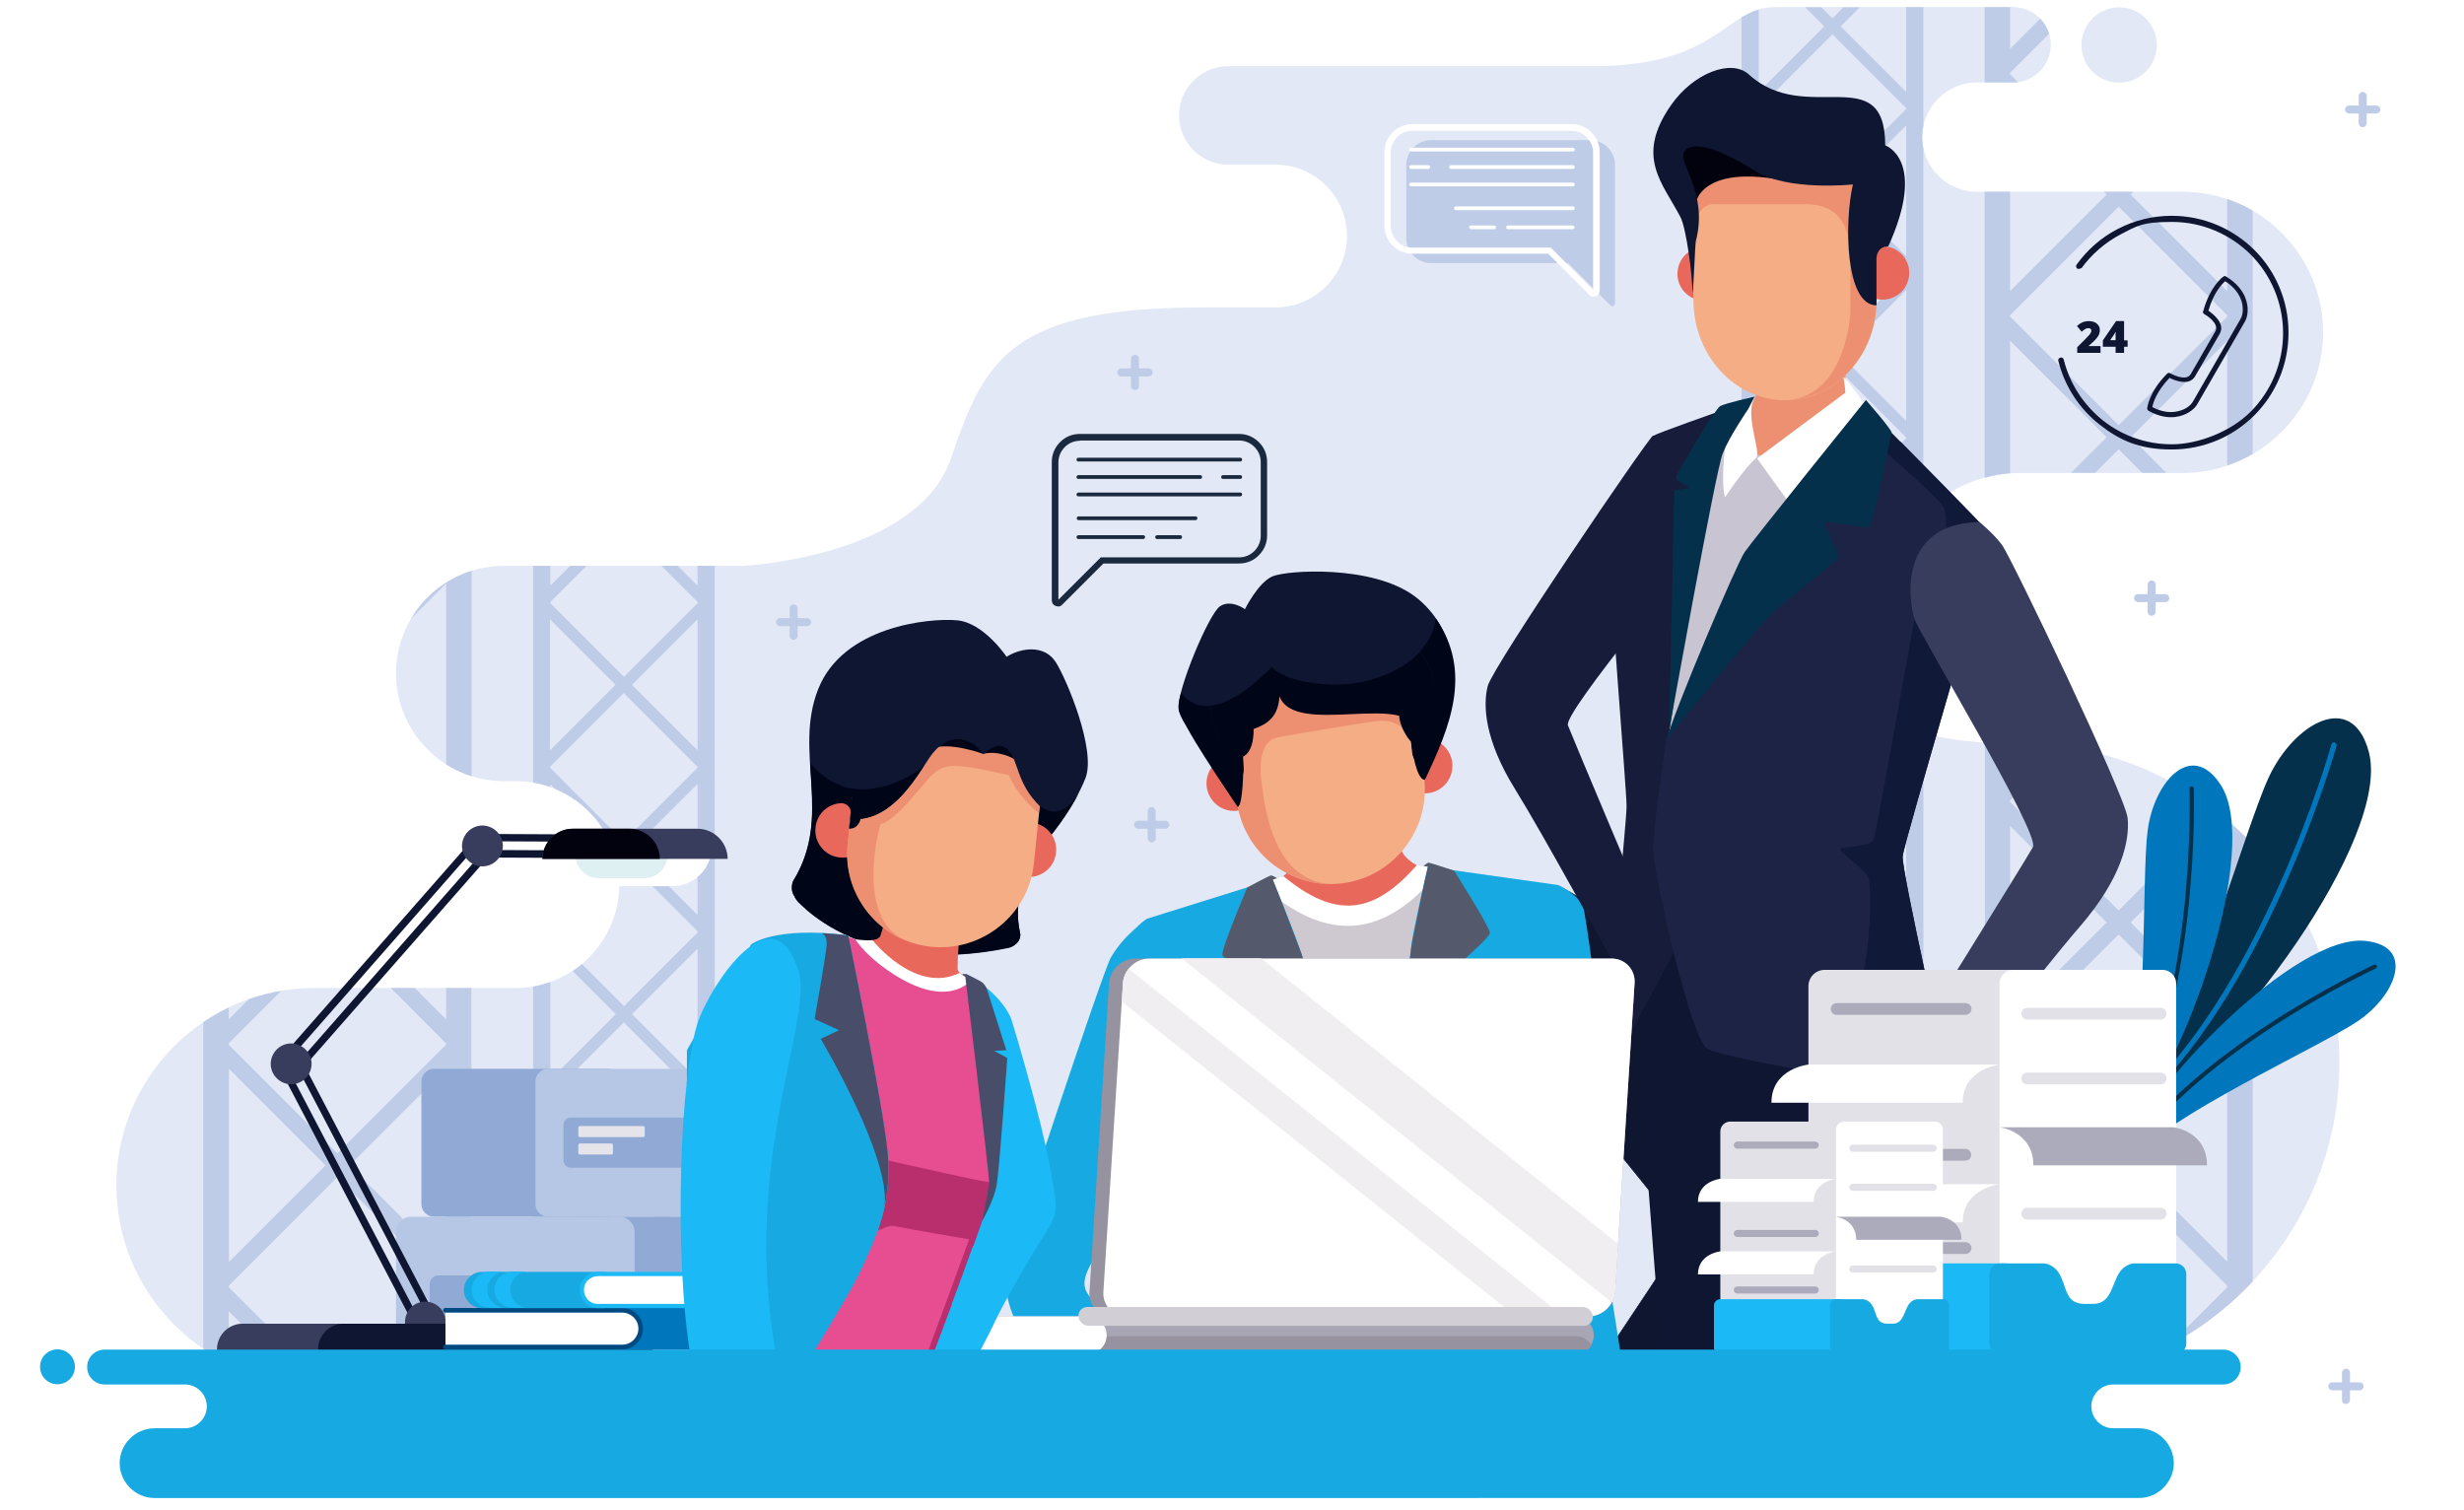 <?xml version="1.0" encoding="UTF-8"?><svg id="Layer_1" xmlns="http://www.w3.org/2000/svg" viewBox="0 0 1046 641"><defs><style>.cls-1{fill:#e6e4eb;}.cls-2,.cls-3{fill:#e2e1e7;}.cls-4,.cls-5{fill:#fff;}.cls-6{fill:#90a9d5;}.cls-7{fill:#b6c7e6;}.cls-8,.cls-9{fill:#acabbb;}.cls-10{fill:#a8a6b5;}.cls-11,.cls-12{fill:#0e1632;}.cls-13,.cls-14{fill:#1bb9f5;}.cls-15,.cls-16{fill:#383d5d;}.cls-17{fill:#0f1630;stroke:#0e1632;stroke-miterlimit:22.9;stroke-width:.3px;}.cls-17,.cls-18,.cls-16,.cls-19,.cls-20,.cls-21,.cls-22,.cls-23,.cls-24,.cls-12,.cls-25,.cls-14,.cls-26,.cls-27,.cls-28,.cls-29,.cls-30,.cls-31,.cls-32,.cls-9,.cls-33,.cls-34,.cls-35,.cls-36,.cls-5,.cls-3,.cls-37,.cls-38,.cls-39,.cls-40,.cls-41,.cls-42,.cls-43{fill-rule:evenodd;}.cls-18{fill:#f4ad85;}.cls-19{fill:#3d4155;}.cls-20{fill:#484e6a;}.cls-21{fill:#545a6c;}.cls-22{fill:#96929f;}.cls-23{fill:#1a293d;}.cls-24{fill:#17a9e1;}.cls-25{fill:#1c2344;}.cls-26{fill:#101937;}.cls-27{fill:#171c3a;}.cls-28{fill:#dff0f2;}.cls-29{fill:#c9c4d1;}.cls-30{fill:#d2ced6;}.cls-31{fill:#cec9d0;}.cls-32{fill:#bfcce8;}.cls-33{fill:#b92f6d;}.cls-34{fill:#f0eef0;}.cls-35{fill:#ed9072;}.cls-36{fill:#e74d91;}.cls-37{fill:#e2e8f5;}.cls-38{fill:#e8685b;}.cls-39{fill:#0076bd;}.cls-40{fill:#004a82;}.cls-41{fill:#01020e;}.cls-42{fill:#010518;}.cls-43{fill:#05304b;}</style></defs><rect class="cls-4" x="-83" width="1200" height="641"/><path class="cls-37" d="m218.9,419.4h-85.7c-46.1,0-83.8,37.7-83.8,83.8s37.7,83.8,83.8,83.8h724.2c74.6,0,135.7-61.1,135.7-135.7s-61.1-135.7-135.7-135.7-57.4-25.8-57.4-57.4,25.8-57.4,57.4-57.4h69.1c32.8,0,59.7-26.9,59.7-59.7s-26.8-59.7-59.7-59.7h-87.3c-12.8,0-23.2-10.5-23.2-23.2s10.5-23.2,23.2-23.2h15.4c8.8,0,16-7.2,16-16s-7.2-16-16-16h-101c-21.3,0-23.6,25.1-77.4,25.1h-154.8c-11.5,0-20.9,9.4-20.9,20.9s9.4,20.9,20.9,20.9h20.1c16.7,0,30.3,13.6,30.3,30.3s-13.6,30.3-30.3,30.3h-30.2c-81.6,0-93.2,21.3-107.5,63.8-14.3,42.4-88.5,45.9-88.5,45.9h-101.5c-25.1,0-45.7,20.6-45.7,45.7s20.6,45.7,45.7,45.7h5.2c24.2,0,43.9,19.8,43.9,43.9s-19.8,43.9-43.9,43.9h0ZM899.6,35.1c-8.9,0-16-7.2-16-16s7.2-16,16-16,16,7.2,16,16-7.2,16-16,16Z"/><path class="cls-32" d="m226.2,587h7.3v-44.6l27.8,27.8-16.7,16.7h6.9l13.3-13.3,13.3,13.3h6.9l-16.7-16.7,27.8-27.8v44.6h7.3V240.2h-7.3v8.4l-8.4-8.4h-6.9l15.4,15.4v.4l-31.3,31.3-31.3-31.3v-.4l15.4-15.4h-6.9l-8.5,8.4v-8.4h-7.3v92c2.5.4,5,1.1,7.3,1.9v-1.2l2,2c10.9,4.5,19.6,13.2,24.1,24.1l1.7,1.7-.8.8c.6,1.8,1.1,3.6,1.5,5.4l2.8-2.8,31.3,31.3v.4l-31.3,31.3-17.8-17.8c-1.3,1.1-2.6,2-4,2.9l18.3,18.3-27.8,27.8v-41.4c-2.4.8-4.8,1.5-7.3,1.9v168.2h0Zm7.3-58.8v-55.6l27.8,27.8-27.8,27.8Zm0-209.7v-55.6l27.8,27.8-27.8,27.8Zm62.6-55.6v55.6l-27.8-27.8,27.8-27.8Zm0,69.9v55.6l-27.8-27.8,27.8-27.8Zm0,69.9v55.6l-27.8-27.8,27.8-27.8Zm0,69.9v55.6l-27.8-27.8,27.8-27.8Zm-62.6-147.1l31.3-31.3,31.3,31.3v.4l-31.3,31.3-31.3-31.3v-.4Zm0,139.8l31.3-31.3,31.3,31.3v.4l-31.3,31.3-31.3-31.3v-.4Zm0,69.9l31.3-31.3,31.3,31.3v.4l-31.3,31.3-31.3-31.3v-.4Z"/><path class="cls-32" d="m739.3,587h7.3v-44.6l27.8,27.8-16.7,16.7h6.9l13.3-13.3,13.3,13.3h6.9l-16.7-16.7,27.8-27.8v44.6h7.3v-288.7c-2.7-2.8-5.2-5.9-7.3-9.2v29.4l-27.8-27.8,20.1-20.1c-.4-1.9-.8-3.9-1-5.9l-22.6,22.6-31.3-31.3v-.4l31.3-31.3,23.2,23.2c.4-1.9.8-3.8,1.4-5.6l-21.1-21.1,27.8-27.8v34.3c2.1-3.3,4.6-6.4,7.3-9.2V63.3c-.3-1.6-.5-3.2-.5-5s.2-3.4.5-5V3h-7.3v36l-27.8-27.8,8.1-8.1h-6.9l-4.7,4.7-4.7-4.7h-6.9l8.1,8.1-27.8,27.8V4c-2.6.8-5,2-7.3,3.4v579.7h0Zm7.3-58.8v-55.6l27.8,27.8-27.8,27.8Zm0-69.9v-55.6l27.8,27.8-27.8,27.8Zm0-69.9v-55.6l27.8,27.8-27.8,27.8Zm0-69.9v-55.6l27.8,27.8-27.8,27.8Zm0-69.9v-55.6l27.8,27.8-27.8,27.8Zm0-69.9v-55.6l27.8,27.8-27.8,27.8Zm0-69.9v-55.6l27.8,27.8-27.8,27.8Zm62.6-55.6v55.6l-27.8-27.8,27.8-27.8Zm0,69.9v55.6l-27.8-27.8,27.8-27.8Zm0,209.7v55.6l-27.8-27.8,27.8-27.8Zm0,69.9v55.6l-27.8-27.8,27.8-27.8Zm0,69.9v55.6l-27.8-27.8,27.8-27.8Zm-62.6-426.7l31.3-31.3,31.3,31.3v.4l-31.3,31.3-31.3-31.3v-.4Zm0,69.9l31.3-31.3,31.3,31.3v.4l-31.3,31.3-31.3-31.3v-.4Zm0,69.9l31.3-31.3,31.3,31.3v.4l-31.3,31.3-31.3-31.3v-.4Zm0,139.8l31.3-31.3,31.3,31.3v.4l-31.3,31.3-31.3-31.3v-.4Zm0,69.9l31.3-31.3,31.3,31.3v.4l-31.3,31.3-31.3-31.3v-.4Zm0,69.9l31.3-31.3,31.3,31.3v.4l-31.3,31.3-31.3-31.3v-.4Zm0,69.9l31.3-31.3,31.3,31.3v.4l-31.3,31.3-31.3-31.3v-.4Z"/><path class="cls-32" d="m200.2,419.4h-10.8v13.3l-13.3-13.3h-10.2l23.4,23.5v.6l-46.1,46.1-46.1-46.1v-.6l22.3-22.3c-4.7.8-9.3,2-13.7,3.5l-8.6,8.6v-5c-3.8,1.8-7.4,3.9-10.8,6.2v138.7c3.4,2.3,7,4.4,10.8,6.2v-22.2l30.2,30.2c2,.1,3.9.2,5.9.2h4.5l-40.6-40.6v-.6l46.1-46.1,46.1,46.1v.6l-40.6,40.6h10.2l30.4-30.4v30.4h10.8v-167.6Zm0-177.1c-10.9,3.4-20,10.7-25.7,20.3l14.9-14.9v76.8c3.3,2.1,7,3.8,10.8,5v-87.2h0Zm-103,293.4v-82l41,41-41,41Zm92.2-82v82l-41-41,41-41Z"/><path class="cls-32" d="m842.5,587h10.8v-30.4l28.2,28.2c2.8-.5,5.6-1.1,8.4-1.8l-36.6-36.6v-.6l46.1-46.1,46.1,46.1v.6l-24.9,24.9c13.4-7.1,25.4-16.3,35.7-27.3v-185.6c-4.7-5-9.7-9.6-15-13.8l-41.9,41.9-46.1-46.1v-.6l23-23c-3-.4-6.1-.8-9.2-1l-13.7,13.7v-14.2c-3.7-.3-7.3-.9-10.8-1.9v273.4h0Zm0-384.2c3.5-1,7.1-1.6,10.8-1.9v-56.3l41,41-15.1,15.1h10.2l10-10,10,10h10.2l-15.1-15.1,41-41v53c3.8-1.3,7.4-2.9,10.8-4.9v-103.3c-3.4-2-7-3.6-10.8-4.9v39.1l-41-41,1.2-1.2h-12.6l1.2,1.2-41,41v-42.2h-10.8v121.3h0Zm0-167.8h12.1c.7,0,1.4,0,2.1-.1l-3.4-3.4v-.6l16.6-16.6c-.8-2.4-2.1-4.6-3.8-6.4l-12.8,12.8V3h-10.8v32.1Zm10.8,500.6v-82l41,41-41,41Zm0-103v-82l41,41-41,41Zm92.2-82v82l-41-41,41-41Zm0,103v82l-41-41,41-41Zm-92.2-319.8l46.1-46.1,46.1,46.1v.6l-46.1,46.1-46.1-46.1v-.6Zm0,309l46.1-46.1,46.1,46.1v.6l-46.1,46.1-46.1-46.1v-.6Z"/><path class="cls-6" d="m258,453.7h-73.7c-3,0-5.4,2.4-5.4,5.4v52c0,3,2.4,5.4,5.4,5.4h73.7c3,0,5.4-2.4,5.4-5.4v-52c0-3-2.4-5.4-5.4-5.4Z"/><path class="cls-7" d="m306.4,453.7h-73.7c-3,0-5.4,2.4-5.4,5.4v52c0,3,2.4,5.4,5.4,5.4h73.7c3,0,5.4-2.4,5.4-5.4v-52c0-3-2.4-5.4-5.4-5.4Z"/><path class="cls-6" d="m242.3,474.4h54.6c1.7,0,3.1,1.4,3.1,3.1v15.1c0,1.7-1.4,3.1-3.1,3.1h-54.6c-1.7,0-3.1-1.4-3.1-3.1v-15.1c0-1.7,1.4-3.1,3.1-3.1Z"/><path class="cls-1" d="m246.2,478h26.8c.4,0,.7.3.7.7v3.3c0,.4-.3.7-.7.7h-26.8c-.4,0-.7-.3-.7-.7v-3.3c0-.4.3-.7.7-.7Z"/><path class="cls-1" d="m246.2,485.4h13.3c.4,0,.7.3.7.7v3.3c0,.4-.3.7-.7.7h-13.3c-.4,0-.7-.3-.7-.7v-3.3c0-.4.3-.7.7-.7Z"/><path class="cls-6" d="m232.6,516.5h88.3c3.6,0,6.5,2.9,6.5,6.5v62.3c0,3.6-2.9,6.5-6.5,6.5h-88.3c-3.6,0-6.5-2.9-6.5-6.5v-62.3c0-3.6,2.9-6.5,6.5-6.5Z"/><path class="cls-7" d="m174.6,516.5h88.3c3.6,0,6.5,2.9,6.5,6.5v62.3c0,3.6-2.9,6.5-6.5,6.5h-88.3c-3.6,0-6.5-2.9-6.5-6.5v-62.3c0-3.6,2.9-6.5,6.5-6.5Z"/><path class="cls-6" d="m251.5,541.4h-65.4c-2.1,0-3.7,1.7-3.7,3.7v18.1c0,2.1,1.7,3.7,3.7,3.7h65.4c2.1,0,3.7-1.7,3.7-3.7v-18.1c0-2.1-1.7-3.7-3.7-3.7Z"/><path class="cls-1" d="m246.8,545.7h-32.2c-.4,0-.8.4-.8.8v4c0,.4.4.8.8.8h32.2c.4,0,.8-.4.8-.8v-4c0-.4-.4-.8-.8-.8Z"/><path class="cls-1" d="m246.8,554.5h-15.9c-.4,0-.8.4-.8.8v4c0,.4.4.8.8.8h15.9c.4,0,.8-.4.8-.8v-4c0-.4-.4-.8-.8-.8Z"/><path class="cls-32" d="m1004.7,40.7c0-.9-.8-1.7-1.7-1.7s-1.7.8-1.7,1.7v4.1h-4.1c-1,0-1.7.8-1.7,1.7s.8,1.7,1.7,1.7h4.1v4.1c0,.9.8,1.7,1.7,1.7s1.7-.8,1.7-1.7v-4.1h4.1c.9,0,1.7-.8,1.7-1.7s-.8-1.7-1.7-1.7h-4.1v-4.1Z"/><path class="cls-32" d="m483.5,152.3c0-1-.8-1.7-1.7-1.7s-1.7.8-1.7,1.7v4.1h-4.1c-1,0-1.7.8-1.7,1.7s.8,1.7,1.7,1.7h4.1v4.1c0,1,.8,1.7,1.7,1.7s1.7-.8,1.7-1.7v-4.1h4.1c1,0,1.7-.8,1.7-1.7s-.8-1.7-1.7-1.7h-4.1v-4.1Z"/><path class="cls-32" d="m490.6,344.3c0-.9-.8-1.7-1.7-1.7s-1.7.8-1.7,1.7v4.1h-4.1c-1,0-1.7.8-1.7,1.7s.8,1.7,1.7,1.7h4.1v4.1c0,1,.8,1.7,1.7,1.7s1.7-.8,1.7-1.7v-4.1h4.1c.9,0,1.7-.8,1.7-1.7s-.8-1.7-1.7-1.7h-4.1v-4.1Z"/><path class="cls-32" d="m338.6,258.3c0-.9-.8-1.7-1.7-1.7s-1.7.8-1.7,1.7v4.1h-4.1c-.9,0-1.7.8-1.7,1.7s.8,1.7,1.7,1.7h4.1v4.1c0,1,.8,1.7,1.7,1.7s1.7-.8,1.7-1.7v-4.1h4.1c.9,0,1.7-.8,1.7-1.7s-.8-1.7-1.7-1.7h-4.1v-4.1Z"/><path class="cls-32" d="m915.1,248.1c0-.9-.8-1.7-1.7-1.7s-1.7.8-1.7,1.7v4.1h-4.1c-1,0-1.7.8-1.7,1.7s.8,1.7,1.7,1.7h4.1v4.1c0,1,.8,1.7,1.7,1.7s1.7-.8,1.7-1.7v-4.1h4.1c1,0,1.7-.8,1.7-1.7s-.8-1.7-1.7-1.7h-4.1v-4.1Z"/><path class="cls-17" d="m660.7,376s10.3,3.4,18.5,13.3c4.6,5.6,61,113.6,64.6,120.7,3.6,7,3.6,24.8-4.9,35.7-3.3,4.3-12.8,16.1-23.3,29.1h-33.8c12.3-18.4,28.3-42.5,29.4-44.4,1.9-3.2,2.8-6.2-.6-11.6-3.4-5.3-48.6-60.4-48.6-60.4,0,0-22.2-62-1.4-82.4Z"/><path class="cls-31" d="m601.4,367.3s56.9,8.1,59.3,8.7c2.5.6,6.6,6.3,8.8,10.2,2.2,3.9,4.9,59.4,6.1,74.9,1.3,15.5-3.7,83.3-2.2,101.5.3,3,.7,7.3,1.3,12.3h-170.1c-2.2-20.1-17.3-83.1-18.6-98.2-1.3-15.5-7.7-70.7-6.1-74.9,1.6-4.2,4.7-10.5,7.1-11.5,2.3-1,57.8-18.3,57.8-18.3l28.4,3.1,28.2-7.8h0Z"/><path class="cls-5" d="m601.4,367.3s3.8.5,9.4,1.3c-.3,1.4-.9,2.7-1.9,3.9-22.1,25.3-44.7,27.2-70.6,5.8-1.2-1-2.1-2.2-2.6-3.5,5.4-1.7,9.1-2.8,9.1-2.8l28.4,3.1,28.2-7.8h0Z"/><path class="cls-38" d="m591.5,312.5l.5,14.2s2.4,28.9,2.7,33.3c.2,2.1,2.6,5,6.7,7.3-18.6,21.3-34.8,22.6-56.6,4.6,3.7-3,5.6-6.2,5.4-8.3-.4-4.4-2.7-33.3-2.7-33.3l-1.8-14.1s11.4.9,23.2,2.5c11.4-3.5,22.5-6.3,22.5-6.3h0Z"/><path class="cls-24" d="m606.1,368s-6.6,28.4-7.1,34.2c-.5,5.8-8.2,64-7.4,73.8.4,4.5,9.3,50,18.9,98.8h77.5c-1.9-11.9-3.5-22.2-4.4-28-3.1-20.8-5.3-64.2-4.6-90.9.7-26.8-6-66.9-6.8-70.7-.8-3.8-8.4-8.6-10.7-9.5l-55.5-7.8Z"/><path class="cls-19" d="m597.7,414.3c-2.3,19.2-6.6,54.2-6,61.7,0,0,37.7-41,37.1-45.1-.6-4.1-15.9-34.2-15.9-34.2,0,0-6.6,7.6-15.2,17.6h0Z"/><path class="cls-21" d="m604.2,367.7s1.7-1.5,2.3-1.5c.6,0,10.8,3.4,10.8,3.4,0,0,14.9,23.5,15.2,26.4.2,3-36.6,33.1-36.6,33.1l3.3-27.6s5.3-27,7-33.6l-1.9-.3h0Z"/><path class="cls-24" d="m487.7,390.2s-9.6,5.1-16.1,16.2c-3.6,6.3-41.7,122-44.1,129.6-2.4,7.5.5,25.1,10.7,34.5,1.1,1,2.8,2.5,4.9,4.5h42.2c-11.2-12-21.3-22.8-22.3-24.1-2.4-2.8-3.8-5.7-1.3-11.5s38.1-67.5,38.1-67.5c0,0,11.8-64.8-12.1-81.6Z"/><path class="cls-24" d="m540.3,373.4s11.1,27,12.5,32.6c1.4,5.6,18.5,61.8,19.3,71.6.4,4.4-1,48.7-2.5,97.2h-76.6c0-5.1,0-9.3-.1-12.3-.3-21.1-5.3-64.2-10.3-90.5-5-26.3-5-67-4.8-70.9.2-3.9,6.9-9.8,9.1-11.1l53.5-16.7h0Z"/><path class="cls-19" d="m556.2,417.7c5.4,18.5,15.3,52.4,16,59.9,0,0-43.8-34.3-43.9-38.4,0-4.1,10.1-36.3,10.1-36.3,0,0,7.7,6.4,17.9,14.9h0Z"/><path class="cls-21" d="m542.1,372.8s-1.9-1.2-2.5-1.2c-.6,0-10.1,5.1-10.1,5.1,0,0-10.9,25.6-10.6,28.6.2,3,41.5,26.8,41.5,26.8l-7.7-26.7s-9.7-25.7-12.4-32l1.8-.6h0Z"/><path class="cls-38" d="m521.2,321.2c-.3,0-.6.1-.8.2-5.1,1.6-8.6,6.5-8.2,12,.5,6.4,6.1,11.3,12.5,10.8,6.4-.5,11.3-6.1,10.8-12.5-.3-3.8-2.3-6.9-5.2-8.9.6,3.4.5,7.7-3.9,8.5l-.5-6.7c-.2-2.7-2.8-3.8-4.7-3.5Z"/><path class="cls-38" d="m605.3,313.5c.3,0,.6,0,.9,0,5.3.6,9.7,4.8,10.3,10.3.7,6.4-3.9,12.2-10.3,12.9-6.4.7-12.2-3.9-12.9-10.3-.4-3.7,1-7.2,3.5-9.7,0,3.5.9,7.7,5.4,7.7l-.7-6.7c-.3-2.7,2.1-4.2,4-4.3h0Z"/><path class="cls-18" d="m557.9,259.1c-21.9,2-38.2,21.6-36.2,43.5l3.3,36.3c2,21.9,21.6,38.2,43.5,36.2,21.9-2,38.2-21.6,36.2-43.5l-3.3-36.3c-2-21.9-21.6-38.2-43.5-36.2Z"/><path class="cls-35" d="m524.2,284.8c-2.1,5.5-3,11.6-2.5,17.8l3.3,36.3c1.9,20.6,19.4,36.3,39.7,36.4-23.2-1.8-27.5-29.2-29.2-43.6-1.8-14.4,3.6-17.7,5.8-18.4,2.2-.7,35.8-6.3,43.3-7.2,7.5-.9,11.2,3.3,11.2,3.3l3.1-4.6-3-9.7s2.6,0,5.6,0c-.3-2.6-.7-5.1-1.5-7.5-4.3-1.5-9.1-3.4-13.1-5.9-8.9-5.7-51.3,1.4-58.2,1.4s-2.6.6-4.5,1.7h0Z"/><path class="cls-12" d="m599,314.6s.2,2.7.5,5.1c.2,2.5,2.8,5,4.7,4.9l-.5-5.6s.4-4.2,5.5-4.7c14.1-19.5,9.4-47.9-8.8-61.3-18.1-13.3-54.2-11-60.3-8.3-6.1,2.7-11.6,13.9-11.6,13.9,0,0-5.8-4.3-10.5-1.3-4.7,2.9-18.4,35.7-17.7,43.5.7,7.8,17.2,21.9,17.2,21.9,5.1-.5,6.3,3.6,6.3,3.6l.5,5.6c1.9-.2,3.9-3.1,3.7-5.6-.2-2.5-.5-5.1-.5-5.1.2,0,.3-.2.5-.3,4.8-3.1,3.9-12.7,3.9-12.7l-4.5-6.2,8.8-11.6,10.2-3.4,23.1.9s27.3,3.4,24.9,11.3c-2.4,7.9,4.4,15.5,4.4,15.5h0Z"/><path class="cls-42" d="m599,314.6c.3,3.1,2.3,16.7,5.9,16.4,10.6-22.3,20.4-45.7,4.6-68.5-1.9,14.7-16.5,23.7-31.2,26.8,7.8,1.7,17.8,4.9,16.3,9.8-2.4,7.9,4.4,15.5,4.4,15.5h0Zm-97.6-20.7c-.8,2.9-1.2,5.4-1,6.9.6,6,20.6,35.1,25,41.7,2.3-.2,2.6-17.4,2.3-21.3.2,0,.3-.2.5-.3,4.8-3.1,3.9-12.7,3.9-12.7l-4.5-6.2,8.8-11.6,9.7-3.2c-4.9-2-6.3-4-6.3-4-20.1,20.3-31.7,19.2-38.5,10.9Z"/><path class="cls-12" d="m517.9,315.2s-16.8-36.4,17-42.6c0,0,8.9-17.6,26.8-13.2,17.9,4.4,29.1,4.3,37.1-3.6,0,0,4.6,8.7-1,16.2,16.9,13.1,11.1,30,4.1,39.1-2.8-18.8-52.4,2.1-58.9-16-.6,17.3-18.8,13-25.1,20.1Z"/><path class="cls-42" d="m517.9,315.3s-3.3-7.3-4-15.8c6.5-.6,15-5.3,26-16.4,0,0,4.5,6.6,25.2,7.5,12.6.5,28.6-4.1,37.6-13.8,10.8,12.3,5.5,26.5-.7,34.6-2.8-18.8-52.4,2.1-58.9-16-.6,17.3-18.8,13-25.1,20.1h0Z"/><path class="cls-43" d="m1005.6,319.2c-7.1-26.6-31.9-12-42.5,10.8-10.6,22.8-34.9,111.6-55.9,134.6-8.1,8.9-5.6,9.7,1.8,5.3,37.3-21.6,106.3-114.1,96.6-150.7Z"/><path class="cls-39" d="m902.1,471.5c-.3,1.2.9,1.2,3,.4,56.6-47.9,86.7-155,86.8-155.3.2-.6-.2-1.2-.8-1.4-.6-.2-1.2.2-1.4.8,0,.3-30.6,108.9-87.7,155.5h0Z"/><path class="cls-39" d="m942.8,333.3c-12.4-19.4-28.4-1.5-31.1,19.3-2.7,20.8.4,97.7-10.5,121.4-4.2,9.2-2.1,9.1,2.8,3.8,24.3-26.7,55.9-117.8,38.8-144.5Z"/><path class="cls-43" d="m898.9,480.8c0,1,1,.8,2.5-.5,33-52.5,29.9-145.3,29.9-145.6,0-.5-.4-.9-.9-.9-.5,0-.9.4-.9.9,0,.3,3.2,94.4-30.5,146Z"/><path class="cls-39" d="m1004.1,399.4c21.4,2.2,13.1,23.1-3.2,34.1-16.3,11-81.8,40.5-97,59.6-5.9,7.4-6.8,5.5-4.3-.8,12.2-31.5,75.1-96,104.5-92.9h0Z"/><path class="cls-43" d="m899.2,497.7c-.9.3-1.1-.5-.6-2.3,30-49.5,109-85.8,109.2-85.9.4-.2.9,0,1.2.4.2.4,0,.9-.4,1.2-.2.1-80.2,36.9-109.3,86.6h0Z"/><path class="cls-12" d="m698.7,372.6l-5.3,46.7s8,109.3,12,155.5h59.6l1.3-186-67.6-16.2h0Z"/><path class="cls-12" d="m730.3,413.1l-2.6,16.5,5.2,145.2h72.6c1.2-10,2.3-18.6,3.2-24.8,5.5-38.2,7.3-91.3,7.3-103.8,0-12.6-14.6-31.2-19.6-32.6-5-1.4-66.2-.5-66.2-.5Z"/><path class="cls-27" d="m706,188.9s-2.5-4.6-4.4-3.8c-2,.9-67.7,97.6-70,106-2.2,8.3-1.3,23.1,11.4,43.6,12.7,20.5,40,70.8,40.9,71.9,1,1.1,15.8-9,17.4-11.8,0,0,.6-.9-.3-2.8-.9-1.9-33.3-78.6-35.4-84.1-2-5.5,55.6-73.8,58.4-79.3,2.8-5.5,13.4-34.1-18.1-39.7h0Z"/><path class="cls-29" d="m758.7,161.2l-28.6,20.5s-20.4,80-20.5,83.6c0,3.6-7.9,47.8-7.9,47.8,0,0,28.6,11.4,32.7.5,4.1-10.9,50-89.1,52.3-101.4,2.3-12.3-3.2-41.4-5.9-44.6-2.7-3.2-22.1-6.4-22.1-6.4Z"/><path class="cls-27" d="m729.9,174.6s-26,9.1-28.3,10.5c-2.4,1.4-16.4,52.4-17.5,57.2-1.1,4.8,6.4,92.3,6.4,100s-9.8,104.4-10,105.9c-.2,1.6.7,3.4,3,3.4s27.7-48,29.8-53.4c2-5.5-4.6-87.8-4.6-87.8l17.3-117.8,4-18.1h0Z"/><path class="cls-25" d="m806.9,187.6s37.2,37.5,38.5,39.7c1.4,2.3-37.3,130.3-37.7,136.2-.5,5.9,19.1,93,19.8,95.3,0,0,.1.9-.6,2.3-.7,1.4-2.3,2.2-3.1,2.7-.8.6-91.7-14.1-99-18.6-7.3-4.5-23-75.3-23-84.8s5.5-46.1,5.5-46.1l44.7-75.8s32.3-48.5,54.8-50.9h0Z"/><path class="cls-26" d="m801,181.7s43.1,43.4,44.4,45.7c1.4,2.3-37.3,130.3-37.7,136.2-.5,5.9,19.1,93,19.8,95.3,0,0,.1.9-.6,2.3-.7,1.4-2.3,2.2-3.1,2.7-.4.3-24.6-3.4-49-7.7,21.2-30.5,20.1-81.1,18.2-84.2-2.2-3.6-13.5-11.3-11.7-11.9,1.7-.6,13.3-.9,14.2-3.7.9-2.9,17.2-93.5,17.2-93.5l10.9-7.3s4.9-35.2,1.4-40.4c-3.4-5.1-26.1-24.7-26.3-24.8,2.8-1.4-.3-8.2,2.3-8.5h0Z"/><path class="cls-16" d="m840.3,221.6s5.6,4.5,9.5,9.6c3.9,5.1,52.4,106.5,53.4,116,1,9.5-2.5,25.5-20,45.8-17.5,20.2-56,70.6-57.2,71.6-1.2,1-15.8-12.6-17.1-16,0,0-.6-1.1.8-3,1.4-1.9,50.1-80.3,53.3-86,3.2-5.7-48.2-90.4-50.3-96.9-2.1-6.5-7.8-40.4,27.6-41.1Z"/><path class="cls-35" d="m786,125.6c.3,14.2-3.4,28.8-2.5,43,.2,2.9,1.6,3.9,5.1,6.2,5,7.4-8.6,30.6-17.5,32-.6,0-15.1-11.3-25.3-13.9-5.3-1.4-9.6,5.4-10,5.1-2.1-1.6,2.5-13.6,1-18.2,1.8-.5,3.4-4.5,4.7-5.7,8.3-7.7,5.6-26.8-1.2-34.1-5.1-5.4,45.7-14.5,45.7-14.5h0Z"/><path class="cls-5" d="m795.3,180.3c-1.1,3.2-28.6,39.9-28.6,39.9,0,0-1,1.3-2.4-.3-1.4-1.7-18.4-25.3-18.4-25.3l37.6-28-.9-6.4c.6-.6,13.8,16.9,12.7,20.2h0Z"/><path class="cls-5" d="m744.9,168.4s0,0-.1,0c-12.8-.9-14.8,35.5-12.5,42.7,0,0,7.8-11.9,13.2-16.7,2.4-2.2-5.2-18.6-.5-25.9h0Z"/><path class="cls-43" d="m792.1,169.8s-48.1,59.6-51.5,64.6c-3.4,5-29.6,66.6-33.2,79.8,0,0,40.2-50.2,45.9-54.8,5.7-4.5,26.7-22.1,26.7-22.1,0,0,.6-1.1.3-1.9-.3-.8-6.1-14-6.1-14,0,0,17.5,2.6,19.1,2.5,1.6-.1,9.4-39.2,9.7-40.3.2-1.1-10.9-13.8-10.9-13.8Z"/><path class="cls-43" d="m745,168.3s-12.7,2.9-14.8,4.1c-2,1.1-18.2,28-18.6,30.2,0,0-.2,1.1.7,1.5.9.5,4.3,2.6,4.6,2.9.3.3-5.6,1-5.6,1,0,0-.7.3-.6,1.3.1,1-2.2,101.2-2.2,101.2,0,0,19.8-110.7,22.8-118,2.9-7.3,10.8-18.8,10.8-18.8l2.8-5.4h0Z"/><path class="cls-38" d="m723.4,104.9c6.3,0,11.4,5,11.4,11.3,0,6.3-5,11.4-11.3,11.4-6.3,0-11.4-5-11.4-11.3,0-6.3,5-11.4,11.3-11.4Z"/><path class="cls-38" d="m799.1,104.5c6.3,0,11.4,5,11.4,11.3,0,6.3-5,11.4-11.3,11.4-6.3,0-11.4-5-11.4-11.3,0-6.3,5-11.4,11.3-11.4h0Z"/><path class="cls-18" d="m757.3,46.7c21.4-.1,38.9,18.8,39.1,42.1l.2,38.5c.1,23.3-17.3,42.5-38.6,42.6-21.4.1-38.9-18.8-39.1-42.1l-.2-38.5c-.1-23.3,17.3-42.5,38.6-42.6Z"/><path class="cls-35" d="m794.9,77.3c1,3.6,1.5,7.5,1.5,11.4l.2,38.5c.1,21.4-14.6,39.4-33.5,42.2-1.9.2-3.1.3-3.3.3h0c21.2-2.1,25.7-30,25.7-38.4v-21.8c0-20.6-11.4-22.8-19.2-22.8h-38.7c-5,0-6.8,4.6-6.8,4.6l-1.9-1.5v-.7c0-12.3,4.8-23.5,12.5-31.3,19.4,3.8,51.8,10.3,54,11.7,1.2.8,5.2,4,9.6,7.8Z"/><path class="cls-41" d="m713.4,77.7l7,7s3.3-13,31.5-9c28.1,4-25.9-26.1-32.1-22.8-6.1,3.3-11.5,13-6.4,24.9h0Z"/><path class="cls-12" d="m786.5,78.3s-27.7,3-41.8-5.9c-14.1-8.9-26-13.1-29.6-8.2-3.4,4.6,10.3,17.1,4.8,38.2-.3,1.2-1,20.7-1.4,21.9-.1-7.7-2.6-27.2-5.1-32.1-7.6-14.6-19.4-25.6-4-47.6,9.4-13.5,25.5-19.8,33-13,24.3,22.2,57.8-6.6,57.9,30.1,0,0,18,6.1,1.3,42.9-3.8,0-5,2.9-5,5.3v19.7c-13.4,0-13.7-35.5-10-51.4h0Z"/><path class="cls-2" d="m774.6,411.7h78.3c3.8,0,6.9,3.1,6.9,6.9v134.7c0,3.8-3.1,6.9-6.9,6.9h-78.3c-3.8,0-6.9-3.1-6.9-6.9v-134.7c0-3.8,3.1-6.9,6.9-6.9Z"/><path class="cls-4" d="m918,411.7h-63.4c-3.2,0-5.8,2.6-5.8,5.8v136.9c0,3.2,2.6,5.8,5.8,5.8h63.4c3.2,0,5.8-2.6,5.8-5.8v-136.9c0-3.2-2.6-5.8-5.8-5.8Z"/><path class="cls-5" d="m752,468.1h81.2c0-14.5,15.7-16.2,15.7-16.2h-81.2s-15.7,1.6-15.7,16.2Z"/><path class="cls-13" d="m851.7,536.3h-84c-2.5,0-4.5,2-4.5,4.5v29.4c0,2.5,2,4.5,4.5,4.5h84c2.5,0,4.5-2,4.5-4.5v-29.4c0-2.5-2-4.5-4.5-4.5Z"/><path class="cls-24" d="m849,536.3h18.5c.4,0,4.9.2,7.4,5.7,2.6,5.8,2.4,11.5,10.2,11.5s-3.3,0,3.4,0,7.6-5.9,10.2-11.5c2.6-5.6,7-5.7,7.4-5.7h17.5c2.5,0,4.5,2,4.5,4.5v29.5c0,2.5-2,4.5-4.5,4.5h-74.6c-2.5,0-4.5-2-4.5-4.5v-29.5c0-2.5,2-4.5,4.5-4.5h0Z"/><path class="cls-5" d="m752,518.9h81.2c0-14.5,15.7-16.2,15.7-16.2h-81.2s-15.7,1.6-15.7,16.2Z"/><path class="cls-9" d="m937,494.7h-73.8c0-14.5-14.4-16.2-14.4-16.2h73.8s14.3,1.6,14.3,16.2h0Z"/><path class="cls-3" d="m860.6,427.8h56.6c1.4,0,2.5,1.1,2.5,2.5s-1.1,2.5-2.5,2.5h-56.6c-1.4,0-2.5-1.1-2.5-2.5s1.1-2.5,2.5-2.5Z"/><path class="cls-3" d="m860.6,455.3h56.6c1.4,0,2.5,1.1,2.5,2.5s-1.1,2.5-2.5,2.5h-56.6c-1.4,0-2.5-1.1-2.5-2.5s1.1-2.5,2.5-2.5Z"/><path class="cls-3" d="m860.6,512.7h56.6c1.4,0,2.5,1.1,2.5,2.5s-1.1,2.5-2.5,2.5h-56.6c-1.4,0-2.5-1.1-2.5-2.5s1.1-2.5,2.5-2.5Z"/><path class="cls-9" d="m779.7,425.8h54.7c1.4,0,2.5,1.1,2.5,2.5s-1.1,2.5-2.5,2.5h-54.7c-1.4,0-2.5-1.1-2.5-2.5s1.1-2.5,2.5-2.5Z"/><path class="cls-8" d="m834.3,487.7h-54.6c-1.4,0-2.5,1.1-2.5,2.5s1.1,2.5,2.5,2.5h54.6c1.4,0,2.5-1.1,2.5-2.5s-1.1-2.5-2.5-2.5Z"/><path class="cls-9" d="m779.7,527.3h54.7c1.4,0,2.5,1.1,2.5,2.5s-1.1,2.5-2.5,2.5h-54.7c-1.4,0-2.5-1.1-2.5-2.5s1.1-2.5,2.5-2.5Z"/><path class="cls-2" d="m781.9,476.1h-47.4c-2.3,0-4.2,1.9-4.2,4.2v81.5c0,2.3,1.9,4.2,4.2,4.2h47.4c2.3,0,4.2-1.9,4.2-4.2v-81.5c0-2.3-1.9-4.2-4.2-4.2Z"/><path class="cls-4" d="m782.9,476.1h38.4c1.9,0,3.5,1.6,3.5,3.5v82.8c0,1.9-1.6,3.5-3.5,3.5h-38.4c-1.9,0-3.5-1.6-3.5-3.5v-82.8c0-1.9,1.6-3.5,3.5-3.5h0Z"/><path class="cls-5" d="m720.8,510.2h49.1c0-8.8,9.5-9.8,9.5-9.8h-49.1s-9.5,1-9.5,9.8Z"/><path class="cls-13" d="m730.3,551.5h50.8c1.5,0,2.7,1.2,2.7,2.7v17.8c0,1.5-1.2,2.7-2.7,2.7h-50.8c-1.5,0-2.7-1.2-2.7-2.7v-17.8c0-1.5,1.2-2.7,2.7-2.7Z"/><path class="cls-24" d="m779.5,551.5h11.2c.3,0,3,.1,4.5,3.4,1.6,3.5,1.4,7,6.2,7s-2,0,2,0,4.6-3.6,6.2-7c1.6-3.4,4.2-3.4,4.5-3.4h10.6c1.5,0,2.7,1.2,2.7,2.7v17.8c0,1.5-1.2,2.7-2.7,2.7h-45.1c-1.5,0-2.7-1.2-2.7-2.7v-17.8c0-1.5,1.2-2.7,2.7-2.7h0Z"/><path class="cls-5" d="m720.8,541h49.1c0-8.8,9.5-9.8,9.5-9.8h-49.1s-9.5,1-9.5,9.8Z"/><path class="cls-9" d="m832.7,526.3h-44.7c0-8.8-8.7-9.8-8.7-9.8h44.7s8.7,1,8.7,9.8Z"/><path class="cls-3" d="m786.5,485.9h34.2c.8,0,1.5.7,1.5,1.5s-.7,1.5-1.5,1.5h-34.2c-.8,0-1.5-.7-1.5-1.5s.7-1.5,1.5-1.5Z"/><path class="cls-3" d="m786.5,502.5h34.2c.8,0,1.5.7,1.5,1.5s-.7,1.5-1.5,1.5h-34.2c-.8,0-1.5-.7-1.5-1.5s.7-1.5,1.5-1.5Z"/><path class="cls-3" d="m786.5,537.2h34.2c.8,0,1.5.7,1.5,1.5s-.7,1.5-1.5,1.5h-34.2c-.8,0-1.5-.7-1.5-1.5s.7-1.5,1.5-1.5Z"/><path class="cls-8" d="m737.5,484.6h33.1c.8,0,1.5.7,1.5,1.5s-.7,1.5-1.5,1.5h-33.1c-.8,0-1.5-.7-1.5-1.5s.7-1.5,1.5-1.5h0Z"/><path class="cls-8" d="m737.5,522.1h33.1c.8,0,1.5.7,1.5,1.5s-.7,1.5-1.5,1.5h-33.1c-.8,0-1.5-.7-1.5-1.5s.7-1.5,1.5-1.5h0Z"/><path class="cls-9" d="m737.5,546.1h33.1c.8,0,1.5.7,1.5,1.5s-.7,1.5-1.5,1.5h-33.1c-.8,0-1.5-.7-1.5-1.5s.7-1.5,1.5-1.5Z"/><path class="cls-12" d="m202.8,354l64.8.3c.9,0,1.5.7,1.5,1.6v6.8c0,.9-.7,1.6-1.6,1.6l-64.8-.3c-.9,0-1.6-.7-1.6-1.6v-6.8c0-.9.7-1.6,1.6-1.6Zm63.3,3.4l-61.7-.3v3.7l61.7.3v-3.7Z"/><path class="cls-12" d="m117.6,450.9l85.7-97.6c.6-.6,1.5-.7,2.2-.1l5.1,4.5c.6.6.7,1.5.1,2.2l-85.7,97.6c-.6.6-1.5.7-2.2.1l-5.1-4.5c-.6-.6-.7-1.5-.1-2.2Zm87-94.4l-83.6,95.3,2.8,2.4,83.6-95.3-2.8-2.4Z"/><path class="cls-16" d="m203.7,350.5c4.7-.6,9.1,2.8,9.7,7.5.6,4.7-2.8,9.1-7.5,9.7-4.7.6-9.1-2.8-9.7-7.5-.6-4.7,2.8-9.1,7.5-9.7Z"/><path class="cls-12" d="m117.6,451.4l60.2,115.1c.4.8,1.3,1.1,2.1.7l6-3.1c.8-.4,1-1.3.7-2.1l-60.2-115.1c-.4-.8-1.3-1.1-2.1-.7l-6,3.1c-.8.4-1.1,1.3-.7,2.1Zm62.3,112.3l-58.8-112.3,3.3-1.7,58.8,112.3-3.3,1.7Z"/><path class="cls-16" d="m177.5,569.2c4.5,1.7,9.4-.5,11.1-5,1.7-4.5-.5-9.4-5-11.1-4.5-1.7-9.4.5-11.1,5-1.7,4.5.5,9.4,5,11.1Z"/><path class="cls-16" d="m122.5,443c4.7-.6,9.1,2.8,9.7,7.5.6,4.7-2.8,9.1-7.5,9.7-4.7.6-9.1-2.8-9.7-7.5-.6-4.7,2.8-9.1,7.5-9.7Z"/><path class="cls-15" d="m223.4,561.9h-120.4c-6,0-10.9,4.9-10.9,10.9s4.9,10.9,10.9,10.9h120.4c6,0,10.9-4.9,10.9-10.9s-4.9-10.9-10.9-10.9Z"/><path class="cls-11" d="m266.3,561.9h-120.4c-6,0-10.9,4.9-10.9,10.9s4.9,10.9,10.9,10.9h120.4c6,0,10.9-4.9,10.9-10.9s-4.9-10.9-10.9-10.9Z"/><path class="cls-5" d="m253.7,376.2h31.7c9.2,0,16.7-7.5,16.7-16.7h-65.2c0,9.2,7.5,16.7,16.7,16.7Z"/><path class="cls-28" d="m254.3,372.8h19.1c5.5,0,10-4.5,10-10h-39.2c0,5.5,4.5,10,10,10h0Z"/><path class="cls-16" d="m243,351.8h53.1c7,0,12.8,5.8,12.8,12.8h-78.6c0-7,5.8-12.8,12.8-12.8h0Z"/><path class="cls-41" d="m243,351.8h24.3c7,0,12.8,5.8,12.8,12.8h-49.8c0-7,5.8-12.8,12.8-12.8h0Z"/><path class="cls-12" d="m883.4,113.7c-.4.5-1.1.6-1.6.3-.5-.4-.6-1.1-.3-1.6,4.6-6.4,10.6-11.7,17.7-15.3,6.8-3.5,14.5-5.5,22.7-5.5,13.7,0,26.1,5.6,35.1,14.5,9,9,14.5,21.4,14.5,35.1s-5.5,26.1-14.5,35.1c-9,9-21.4,14.5-35.1,14.5s-22.1-3.9-30.5-10.5c-8.6-6.7-14.9-16.2-17.6-27.1-.2-.6.2-1.3.9-1.4.6-.2,1.3.2,1.4.9,2.6,10.4,8.6,19.4,16.8,25.9,8,6.3,18.1,10,29.1,10s24.9-5.3,33.4-13.8c8.5-8.5,13.8-20.4,13.8-33.4s-5.3-24.9-13.8-33.4c-8.6-8.5-20.4-13.8-33.4-13.8s-15.1,1.9-21.6,5.2c-6.7,3.5-12.5,8.5-16.9,14.6h0Z"/><path class="cls-12" d="m944.6,119.4c-1.3,1.1-4.9,4.8-7.1,12.5,1.9,1.3,7.3,5.4,4.8,9.8l-10.5,18.1c-2.5,4.2-8.7,1.7-10.8.6-5.6,5.8-7,10.7-7.3,12.4,3.6,1.9,6.9,2.4,9.6,2,3.9-.5,6.6-2.5,7.6-4.3l20.3-35.2c1-1.8,1.4-5.2-.1-8.7-1.1-2.5-3.1-5.1-6.6-7.3h0Zm-9.3,12.7c2.8-10.3,8-14.4,8.6-14.7.3-.3.8-.3,1.1,0,4.2,2.5,6.7,5.6,8,8.6,1.8,4.2,1.3,8.3,0,10.5l-20.3,35.2c-1.3,2.2-4.6,4.7-9.2,5.3-3.2.4-7.1-.2-11.4-2.6-.3-.2-.6-.6-.6-1,0,0,.5-6.8,8.5-14.8.3-.3.8-.4,1.2-.2,0,0,6.7,3.9,8.8.4l10.4-18.1c2-3.4-4.1-7.1-4.7-7.4-.4-.2-.6-.7-.5-1.2Z"/><path class="cls-11" d="m891.6,149.8h-9.8v-2.4l3.3-3.3c.9-1,1.6-1.7,1.9-2,.3-.4.5-.7.6-.9.1-.3.2-.5.2-.8s-.1-.6-.3-.8c-.2-.2-.5-.3-1-.3s-.9.1-1.3.4c-.4.2-.9.6-1.5,1.1l-2-2.4c.7-.6,1.3-1.1,1.8-1.3.5-.3,1-.5,1.5-.6.6-.1,1.2-.2,1.9-.2s1.7.2,2.3.5c.7.3,1.2.8,1.6,1.3.4.6.6,1.2.6,1.9s0,1-.2,1.5c-.1.5-.3.9-.6,1.3-.3.4-.6.9-1.1,1.4-.5.5-1.4,1.4-2.9,2.7h0c0,0,5.1,0,5.1,0v3Zm11.6-2.6h-1.5v2.6h-3.6v-2.6h-5.4v-2.7l5.6-8.2h3.4v8.2h1.5v2.7Zm-5.1-2.7v-1.6c0-.3,0-.7,0-1.2,0-.5,0-.8,0-.8h-.1c-.2.5-.4.9-.7,1.3l-1.5,2.2h2.2Z"/><path class="cls-32" d="m607.5,59.5h67.6c5.8,0,10.5,4.7,10.5,10.5v58.8c0,.5-.3.9-.7,1.1-.4.2-.9,0-1.3-.3l-17.9-17.9h-58.2c-5.8,0-10.5-4.7-10.5-10.5v-31.2c0-5.8,4.7-10.5,10.5-10.5h0Z"/><path class="cls-5" d="m599.6,52.7h67.6c3.3,0,6.3,1.3,8.4,3.5,2.2,2.2,3.5,5.1,3.5,8.4v58.8c0,.5-.2,1-.4,1.4-.3.4-.7.7-1.2.9-.5.2-1,.3-1.5.2-.5,0-.9-.3-1.3-.7l-17.5-17.5h-57.6c-3.3,0-6.3-1.3-8.4-3.5-2.2-2.2-3.5-5.1-3.5-8.4v-31.2c0-3.3,1.3-6.3,3.5-8.4,2.2-2.2,5.1-3.5,8.4-3.5h0Zm67.6,2.8h-67.6c-2.5,0-4.8,1-6.5,2.7-1.7,1.7-2.7,3.9-2.7,6.5v31.2c0,2.5,1,4.8,2.7,6.5,1.7,1.7,3.9,2.7,6.5,2.7h58.7l18,18v-58.3c0-2.5-1-4.8-2.7-6.5-1.7-1.7-3.9-2.7-6.5-2.7h0Z"/><path class="cls-5" d="m599,64.3c-.4,0-.8-.3-.8-.8s.3-.8.8-.8h68.7c.4,0,.8.3.8.8s-.3.8-.8.8h-68.7Z"/><path class="cls-5" d="m599,71.7c-.4,0-.8-.3-.8-.8s.3-.8.8-.8h7.3c.4,0,.8.3.8.8s-.3.8-.8.8h-7.3Zm17,0c-.4,0-.8-.3-.8-.8s.3-.8.8-.8h51.7c.4,0,.8.3.8.8s-.3.8-.8.8h-51.7Z"/><path class="cls-5" d="m599,79.1c-.4,0-.8-.3-.8-.8s.3-.8.8-.8h68.7c.4,0,.8.3.8.8s-.3.8-.8.8h-68.7Z"/><path class="cls-5" d="m618.1,89.2c-.4,0-.8-.3-.8-.8s.3-.8.8-.8h49.6c.4,0,.8.3.8.8s-.3.8-.8.8h-49.6Z"/><path class="cls-5" d="m640.2,97.3c-.4,0-.8-.3-.8-.8s.3-.8.8-.8h27.4c.4,0,.8.3.8.8s-.3.8-.8.8h-27.4Z"/><path class="cls-5" d="m624.5,97.3c-.4,0-.8-.3-.8-.8s.3-.8.8-.8h9.8c.4,0,.8.3.8.8s-.3.8-.8.8h-9.8Z"/><path class="cls-32" d="m997.6,582.7c0-1-.8-1.7-1.7-1.7s-1.7.8-1.7,1.7v4.1h-4.1c-1,0-1.7.8-1.7,1.7s.8,1.7,1.7,1.7h4.1v4.1c0,1,.8,1.7,1.7,1.7s1.7-.8,1.7-1.7v-4.1h4.1c1,0,1.7-.8,1.7-1.7s-.8-1.7-1.7-1.7h-4.1v-4.1Z"/><path class="cls-39" d="m320.5,555.2h-58.8c-2.4,0-4.6,1-6.2,2.6-1.6,1.6-2.6,3.8-2.6,6.2s1,4.6,2.6,6.2c1.6,1.6,3.8,2.6,6.2,2.6h58.8c2.4,0,4.6-1,6.2-2.6,1.6-1.6,2.6-3.8,2.6-6.2s-1-4.6-2.6-6.2c-1.6-1.6-3.8-2.6-6.2-2.6Z"/><path class="cls-5" d="m189.1,556.3h75.1c4.3,0,7.8,3.5,7.8,7.8s-3.5,7.8-7.8,7.8h-75.1v-15.5h0Z"/><path class="cls-40" d="m189.1,555.2c-.6,0-1,.5-1,1s.5,1,1,1h75.1c1.9,0,3.5.8,4.8,2,1.2,1.2,2,2.9,2,4.8s-.8,3.5-2,4.8c-1.2,1.2-2.9,2-4.8,2h-75.1c-.6,0-1,.5-1,1s.5,1,1,1h75.1c2.4,0,4.6-1,6.2-2.6,1.6-1.6,2.6-3.8,2.6-6.2s-1-4.6-2.6-6.2c-1.6-1.6-3.8-2.6-6.2-2.6h-75.1Z"/><path class="cls-40" d="m317.8,564c0-2.4-1-4.6-2.6-6.2-1.6-1.6-3.8-2.6-6.2-2.6h7.6c2.4,0,4.6,1,6.2,2.6,1.6,1.6,2.6,3.8,2.6,6.2s-1,4.6-2.6,6.2c-1.6,1.6-3.8,2.6-6.2,2.6h-7.6c2.4,0,4.6-1,6.2-2.6,1.6-1.6,2.6-3.8,2.6-6.2Z"/><path class="cls-40" d="m306.7,564c0-2.4-1-4.6-2.6-6.2-1.6-1.6-3.8-2.6-6.2-2.6h7.6c2.4,0,4.6,1,6.2,2.6,1.6,1.6,2.6,3.8,2.6,6.2s-1,4.6-2.6,6.2c-1.6,1.6-3.8,2.6-6.2,2.6h-7.6c2.4,0,4.6-1,6.2-2.6,1.6-1.6,2.6-3.8,2.6-6.2Z"/><path class="cls-24" d="m204.6,539.9h51.4c2.1,0,4,.9,5.4,2.3,1.4,1.4,2.3,3.3,2.3,5.4s-.9,4-2.3,5.4c-1.4,1.4-3.3,2.3-5.4,2.3h-51.4c-2.1,0-4-.9-5.4-2.3-1.4-1.4-2.3-3.3-2.3-5.4s.9-4,2.3-5.4c1.4-1.4,3.3-2.3,5.4-2.3Z"/><path class="cls-5" d="m319.6,540.8h-65.8c-3.7,0-6.8,3.1-6.8,6.8s3.1,6.8,6.8,6.8h65.8v-13.6h0Z"/><path class="cls-14" d="m319.6,539.9c.5,0,.9.4.9.9s-.4.9-.9.9h-65.8c-1.6,0-3.1.7-4.2,1.7s-1.7,2.5-1.7,4.2.7,3.1,1.7,4.2c1.1,1.1,2.5,1.7,4.2,1.7h65.8c.5,0,.9.4.9.9s-.4.9-.9.9h-65.8c-2.1,0-4-.9-5.4-2.3-1.4-1.4-2.3-3.3-2.3-5.4s.9-4,2.3-5.4c1.4-1.4,3.3-2.3,5.4-2.3h65.8Z"/><path class="cls-14" d="m206.9,547.5c0-2.1.9-4,2.3-5.4,1.4-1.4,3.3-2.3,5.4-2.3h-6.7c-2.1,0-4,.9-5.4,2.3-1.4,1.4-2.3,3.3-2.3,5.4s.9,4,2.3,5.4c1.4,1.4,3.3,2.3,5.4,2.3h6.7c-2.1,0-4-.9-5.4-2.3-1.4-1.4-2.3-3.3-2.3-5.4Z"/><path class="cls-14" d="m216.6,547.5c0-2.1.9-4,2.3-5.4,1.4-1.4,3.3-2.3,5.4-2.3h-6.7c-2.1,0-4,.9-5.4,2.3-1.4,1.4-2.3,3.3-2.3,5.4s.9,4,2.3,5.4c1.4,1.4,3.3,2.3,5.4,2.3h6.7c-2.1,0-4-.9-5.4-2.3-1.4-1.4-2.3-3.3-2.3-5.4Z"/><path class="cls-10" d="m415.9,558.8h252.7c4.4,0,8,3.6,8,8s-3.6,8-8,8h-252.7c-4.4,0-8-3.6-8-8s3.6-8,8-8Z"/><path class="cls-22" d="m669.1,574.8h-252.7c-2.9,0-5.5-1.5-7-3.8,1.3-2.3,3.7-3.8,6.6-3.8h252.7c2.9,0,5.5,1.5,7,3.8-1.3,2.3-3.7,3.8-6.6,3.8Z"/><path class="cls-22" d="m674.4,558.8h-202.1c-5.8,0-10.2-4.7-9.8-10.5l8.3-130.9c.4-5.8,5.4-10.5,11.2-10.5h202.1c5.8,0,10.2,4.7,9.8,10.5l-8.3,130.9c-.4,5.8-5.4,10.5-11.2,10.5Z"/><path class="cls-5" d="m674.4,558.8h-196.2c-5.8,0-10.2-4.7-9.8-10.5l8.3-130.9c.4-5.8,5.4-10.5,11.2-10.5h196.2c5.8,0,10.2,4.7,9.8,10.5l-8.3,130.9c-.4,5.8-5.4,10.5-11.2,10.5h0Z"/><path class="cls-34" d="m663.7,558.8h-20.2l-167.3-133.7.5-7.7c.1-2.3,1-4.4,2.4-6.2l184.6,147.6Zm-162-151.9l182.5,145.9c.7-1.4,1.2-2.9,1.3-4.5l1.3-20.4-151.5-121.1h-33.6,0Z"/><path class="cls-4" d="m415.9,558.8h45.9c4.4,0,8,3.6,8,8s-3.6,8-8,8h-45.9c-4.4,0-8-3.6-8-8s3.6-8,8-8Z"/><path class="cls-30" d="m672.4,562.8h-210.3c-2.2,0-4.1-1.8-4.3-4-.1-2.2,1.6-4,3.8-4h210.3c2.2,0,4.1,1.8,4.3,4,.1,2.2-1.6,4-3.8,4Z"/><path class="cls-12" d="m433.1,396.5c-1.6-7.7-1.2-12,.3-19.4l-33.1-2.8,46.1-20.2s9.8-12,14.4-23.8c4.6-11.8-7.9-41.8-12.6-49.2-4.7-7.4-14.5-6.3-20.9-2.3,0,0-9.7-14.6-21.2-15.5-11.5-1-48.2,2.4-58.8,29.3-10.6,26.9,6.5,53.8-10.7,81.5,0,0-1.5,3.5.7,6.5,2.2,2.9,29.3,34.5,90.9,21.8,0,0,4.9-1.1,4.9-5.7h0Z"/><path class="cls-42" d="m389.7,404.8c3.4-37.1,5.8-69.3,5.8-69.3l-3.1-10.4s-28.4,22.9-48.5-1.2c1,16.6,3.3,33.2-7.2,50.2,0,0-1.5,3.5.7,6.5h0c0,.1,0,.2,0,.2h0c0,0,0,.2,0,.2h0c0,0,.1.2.1.2l.2.2h0c0,0,.1.2.1.2h.1c0,.1,0,.3,0,.3l.2.2h0s.3.3.3.3h0c0,0,.2.3.2.3l.2.2v.2c.1,0,.3.1.3.1l.2.2.3.3.2.2.2.2c5.9,5.7,19.6,16.3,42.8,19.9h0c2,.3,4.1.6,6.2.8h0Z"/><path class="cls-42" d="m433.1,396.5c-2.1-10.5-.6-14.7,2.3-28.7l-52.7-8.3-23,4.5s-2,12.9-8,28.5c14,8.7,38.8,17.5,76.6,9.7,0,0,4.9-1.1,4.9-5.7h0Z"/><path class="cls-36" d="m363.2,398.8c14.6,4.6,34.5,10,51.7,18.5,1.2.6-1.2,5.2-.1,5.8,1.7.9,4.5,3.1,7.5,6.1,8,7.9,24.4,70.1,22.9,76.3-2.3,10-23,37.3-23,37.3-4.1,7.9-9.2,19.5-14.2,31.9h-102.6c7.2-23.2,9.8-39,10-53.1,5.5-48.2-20.4-58.7-20.4-58.7l26.8-63.2c10.4-3.7,31.3-2.3,31.3-2.3,5.5,0,5.1-.2,10,1.3h0Z"/><path class="cls-33" d="m408,574.8h-14.5c2.7-7.2,15.3-41.4,17.9-48.7-12.2-2.1-29-5-31.9-5.7-3-.7-14.3,5.8-14.3,5.8l1.3-7.4-12.2,12.3,20.8-38.9s34,7.7,41.2,9c7.2,1.3,2.8.3,4.2.2,4-11.3-2.6-14.4-1.8-19.9.8-5.5,1-58.5,1-58.5,4.4,2.3,6.4,7.2,8.9,15,1.6,5.1,10.3,38.9,13.9,58.8.9,4.7,1.5,8.3,2,11.1-8.1,20.5-26.1,41.2-36.4,66.8h0Z"/><path class="cls-38" d="m388.5,340.6l-5.1,15.4s-7.8,36.4-9.6,41.1c-.6,1.6-2.7,2.1-5.8,2.1,4.5,6.5,13.4,16.4,26.1,18.9,8.1,1.6,13.8,0,17.7-2.3-2.7-1.4-5.3-3.1-5.3-4.6.1-12.4,2.2-34.3,9-38.3,7.7-4.6-27-32.3-27-32.3h0Z"/><path class="cls-5" d="m370.5,399.1c-1.8.2-4.3,0-7.4-.3,3.1,4.5,8.2,9.6,16.3,14.8,20.1,12.8,29.8,5.8,32.9,2.5-1.9-1-3.8-2.1-4.9-3.1-18.8,9.2-36.9-13.8-36.9-13.8h0Z"/><path class="cls-14" d="m414.1,416.9s8,80.7,7,87.6c-1,6.8-13.7,40.4-24.9,70.3h19.2c3.8-7.3,6.7-13,7.2-14.4.3-.9,1.7-3.5,3.5-6.9,3.3-6.1,8.2-14.7,11.9-20.8,11.8-19.4,11.8-14.8,7.7-37.5-3.6-20-14.6-56.9-16.2-62-2.5-7.8-13.3-16.9-15.4-16.3Z"/><path class="cls-14" d="m412.9,529.3c-2.6,7.4-5.7,15.8-8.9,24.4,5.8.5,10.5,1.1,12.2,1.7,5.8,2.3,6.5,4.9,6.5,4.9.3-.9,1.7-3.5,3.5-6.9,3.3-6.1,8.2-14.7,11.9-20.8,3.5-5.8,6-9.5,7.6-12.4-2.3,2-5.9,5-7.6,5.5-2.1.6-18.5,2.6-25.1,3.4Z"/><path class="cls-24" d="m360.1,397.1s14.7,71.3,16.7,92-4.5,35.6-11.8,51.1c-2.5,5.3-10.3,18.7-20,34.5h-45.3l4.8-112-13-3c.8-5.6,1.4-10.3,1.8-13.6l25.6-45.2s9.7-7.8,41.1-3.9h0Z"/><path class="cls-24" d="m332.6,431.4c-7.2,29-2.2,41.1-2.2,41.1l3.9-18.1s3.7,26.7,7.7,30.1c2,1.7,26.1,6.3,35.1,8,.6,11.3-1.3,20.9-4.4,29.9-6.5.7-45.5-4.8-47.3,7.8-.9,6.3-.7-13.9-.7-13.9l-2.3,58.6h-22.6l4.8-112-13-3v-.3s0-.3,0-.3v-.3s0-.3,0-.3v-.3s0-.3,0-.3v-.3s0-.3,0-.3v-.3s0-.3,0-.3v-.3s0-.3,0-.3v-.3s0-.2,0-.2v-.2s0-.2,0-.2v-.2s0-.2,0-.2v-.2s0-.2,0-.2v-.2s0-.2,0-.2v-.2s0-.2,0-.2v-.2s0-.2,0-.2v-.2s0-.2,0-.2v-.2s0-.2,0-.2v-.2s0-.2,0-.2v-.2s0-.2,0-.2v-.2s0-.2,0-.2v-.2s0-.2,0-.2v-.2s0-.2,0-.2v-.2s0-.2,0-.2v-.2s0-.2,0-.2v-.2s0-.2,0-.2v-.2s0-.2,0-.2v-.2s0-.2,0-.2v-.2s0-.2,0-.2v-.2s0-.2,0-.2v-.2h0v-.2h0v-.2h0v-.2h0v-.2h0v-.2h0v-.2h0v-.2h0v-.2h0v-.2l13.9-24.5,25.3,9.7h0Z"/><path class="cls-14" d="m296.7,432.6c-8.3,22.7-10.6,100.4-3.7,142.2h36.4c-14.9-82.9,16.4-142.1,9.5-163.1-11-33.6-36.7,6.1-42.2,21h0Z"/><path class="cls-42" d="m442.4,356l4.1-1.8s6.9-8.4,11.8-18.1c-1,1.8-7.4,13-16.7,6.2-10.2-7.4-10.6,4.3-10.6,4.3,0,0,6.2,7,9.7,8.6.5.2,1,.5,1.7.7h0Z"/><path class="cls-38" d="m438,349.2c-6.4-.7-12.1,4-12.7,10.3-.7,6.4,4,12.1,10.3,12.7,6.4.7,12.1-4,12.7-10.3.7-6.4-4-12.1-10.3-12.7Z"/><path class="cls-38" d="m357.2,341c-.3,0-.6,0-.9,0-5.3.6-9.6,4.8-10.1,10.3-.7,6.4,4,12.1,10.3,12.7,6.4.7,12.1-4,12.7-10.3.4-3.7-1-7.2-3.5-9.6,0,3.4-.9,7.6-5.3,7.7l.7-6.7c.3-2.7-2.1-4.1-4-4.2h0Z"/><path class="cls-18" d="m407.2,287c-21.8-2.2-41.4,13.7-43.6,35.4l-3.7,35.9c-2.2,21.7,13.7,41.4,35.4,43.6,21.7,2.2,41.4-13.7,43.6-35.4l3.7-35.9c2.2-21.7-13.7-41.4-35.4-43.6Z"/><path class="cls-35" d="m362.9,328.8l-3.1,29.6c-1.9,18.2,9,34.9,25.3,41.2-23.1-9.6-11.3-49.8-11.3-49.8,4.7-.8,12.1-9.5,16.4-14.6,4.3-5.1,7.6-10.2,15-10.1,7.4.1,23.1,4,23.1,4,3.3,7.7,9.3,13.4,12.7,16.1l1.5-14.7c.5-4.4.2-8.7-.8-12.8-1-.6-1.9-1.1-3-1.7-31.8-17.9-58.9-3.4-76,12.6h0Z"/><path class="cls-42" d="m436.7,319.4l-6.4,2.7s-6-3.7-13-2.1c0,0-14.1-5.2-21.6-2.3-7.5,2.9-3.1-7.5-1.7-7.9,1.4-.5,15.5-1.4,21.7-.2,6.2,1.2,15.5,2.6,15.5,2.6l5.5,7.1h0Z"/><path class="cls-42" d="m361.5,339l3.8.7s2.6,12-4.8,12.1l.7-6.7c0-.5,0-.9,0-1.3l.4-4.9h0Z"/><path class="cls-12" d="m417.3,320c-5.8-7.8-15.3-9.4-22.7,1.6-6.7,10.1-16.8,27.5-33.6,26v-.3c0,0,0,0,0,0l1-11.2s-1.4.4-3.1.8c-.9-5.9-1.5-13.3-.6-20.1,1.9-14.1,21.6-34.7,43.8-35.5,22.2-.8,38.2,12.4,41.3,19.9,3.2,7.5,6.3,24.5,6.3,24.5l-3.9,5.6-4.2,11.1c-10.2-9.9-9.1-19.3-13.6-24-2.4-2.6-6-2.6-10.6,1.8h0Z"/><path class="cls-42" d="m392.3,325.1c-6.7,10.1-16.3,23.8-31.3,22.6v-.3c0,0,0,0,0,0l.9-11.2s-1.4.4-3.1.8c-.1-1-.3-2-.4-3,17,4.9,33.9-8.7,34-8.8h0Z"/><path class="cls-20" d="m409.8,414.7s10.3,84.9,10.1,87.6c-.2,2.8-3,16-3,16,0,0,5-8.4,6.2-15.3,1.2-6.9,4.5-53.9,4.5-53.9l-5.5-3,5.1-.3-8.4-26.4s-1-2-2.3-2.7c-1.3-.8-6.2-3.2-6.2-3.2,0,0-1.3-.2-1.9.2,0,0,1,.7,1.4.9h0Z"/><path class="cls-20" d="m360.1,397.1s14.7,71.3,16.7,92c.8,8.5.2,16-1.3,23,2.7-21.2-27.1-71.1-27.1-71.1l7.8-3.7-10.4-4.7s4.8-26.8,5.1-31.3c.3-4.4-2-5.2-2.2-5.2,3.4.2,7.2.5,11.4,1h0Z"/><path class="cls-24" d="m65.6,606.3h12.9c5.1,0,9.3-4.2,9.3-9.3s-4.2-9.3-9.3-9.3h-34.1c-4.1,0-7.4-3.3-7.4-7.4s3.3-7.4,7.4-7.4h899.4c4.1,0,7.4,3.3,7.4,7.4s-3.3,7.4-7.4,7.4h-46.7c-5.1,0-9.3,4.2-9.3,9.3s4.2,9.3,9.3,9.3h10.9c8.1,0,14.8,6.7,14.8,14.8s-6.7,14.8-14.8,14.8H65.6c-8.1,0-14.8-6.7-14.8-14.8s6.7-14.8,14.8-14.8Zm-41.2-33.5c4.1,0,7.4,3.3,7.4,7.4s-3.3,7.4-7.4,7.4-7.4-3.3-7.4-7.4,3.3-7.4,7.4-7.4Z"/><path class="cls-23" d="m526,184.2h-67.6c-3.3,0-6.3,1.3-8.4,3.5-2.2,2.2-3.5,5.1-3.5,8.4v58.8c0,.5.2,1,.4,1.4.3.4.7.7,1.2.9.5.2,1,.3,1.5.2.5,0,.9-.3,1.3-.7l17.5-17.5h57.6c3.3,0,6.3-1.3,8.4-3.5,2.2-2.2,3.5-5.1,3.5-8.4v-31.2c0-3.3-1.3-6.3-3.5-8.4-2.2-2.2-5.1-3.5-8.4-3.5h0Zm-67.6,2.8h67.6c2.5,0,4.8,1,6.5,2.7,1.7,1.7,2.7,3.9,2.7,6.5v31.2c0,2.5-1,4.8-2.7,6.5-1.7,1.7-3.9,2.7-6.5,2.7h-58.7l-18,18v-58.3c0-2.5,1-4.8,2.7-6.5,1.7-1.7,3.9-2.7,6.5-2.7h0Z"/><path class="cls-23" d="m526.5,195.9c.4,0,.8-.3.8-.8s-.3-.8-.8-.8h-68.7c-.4,0-.8.3-.8.8s.3.8.8.8h68.7Z"/><path class="cls-23" d="m526.5,203.3c.4,0,.8-.3.8-.8s-.3-.8-.8-.8h-7.3c-.4,0-.8.3-.8.8s.3.8.8.8h7.3Zm-17,0c.4,0,.8-.3.8-.8s-.3-.8-.8-.8h-51.7c-.4,0-.8.3-.8.8s.3.8.8.8h51.7Z"/><path class="cls-23" d="m526.5,210.7c.4,0,.8-.3.8-.8s-.3-.8-.8-.8h-68.7c-.4,0-.8.3-.8.8s.3.8.8.8h68.7Z"/><path class="cls-23" d="m507.5,220.8c.4,0,.8-.3.8-.8s-.3-.8-.8-.8h-49.6c-.4,0-.8.3-.8.8s.3.8.8.8h49.6Z"/><path class="cls-23" d="m485.3,228.8c.4,0,.8-.3.8-.8s-.3-.8-.8-.8h-27.5c-.4,0-.8.3-.8.8s.3.8.8.8h27.5Z"/><path class="cls-23" d="m501,228.8c.4,0,.8-.3.8-.8s-.3-.8-.8-.8h-9.8c-.4,0-.8.3-.8.8s.3.8.8.8h9.8Z"/></svg>